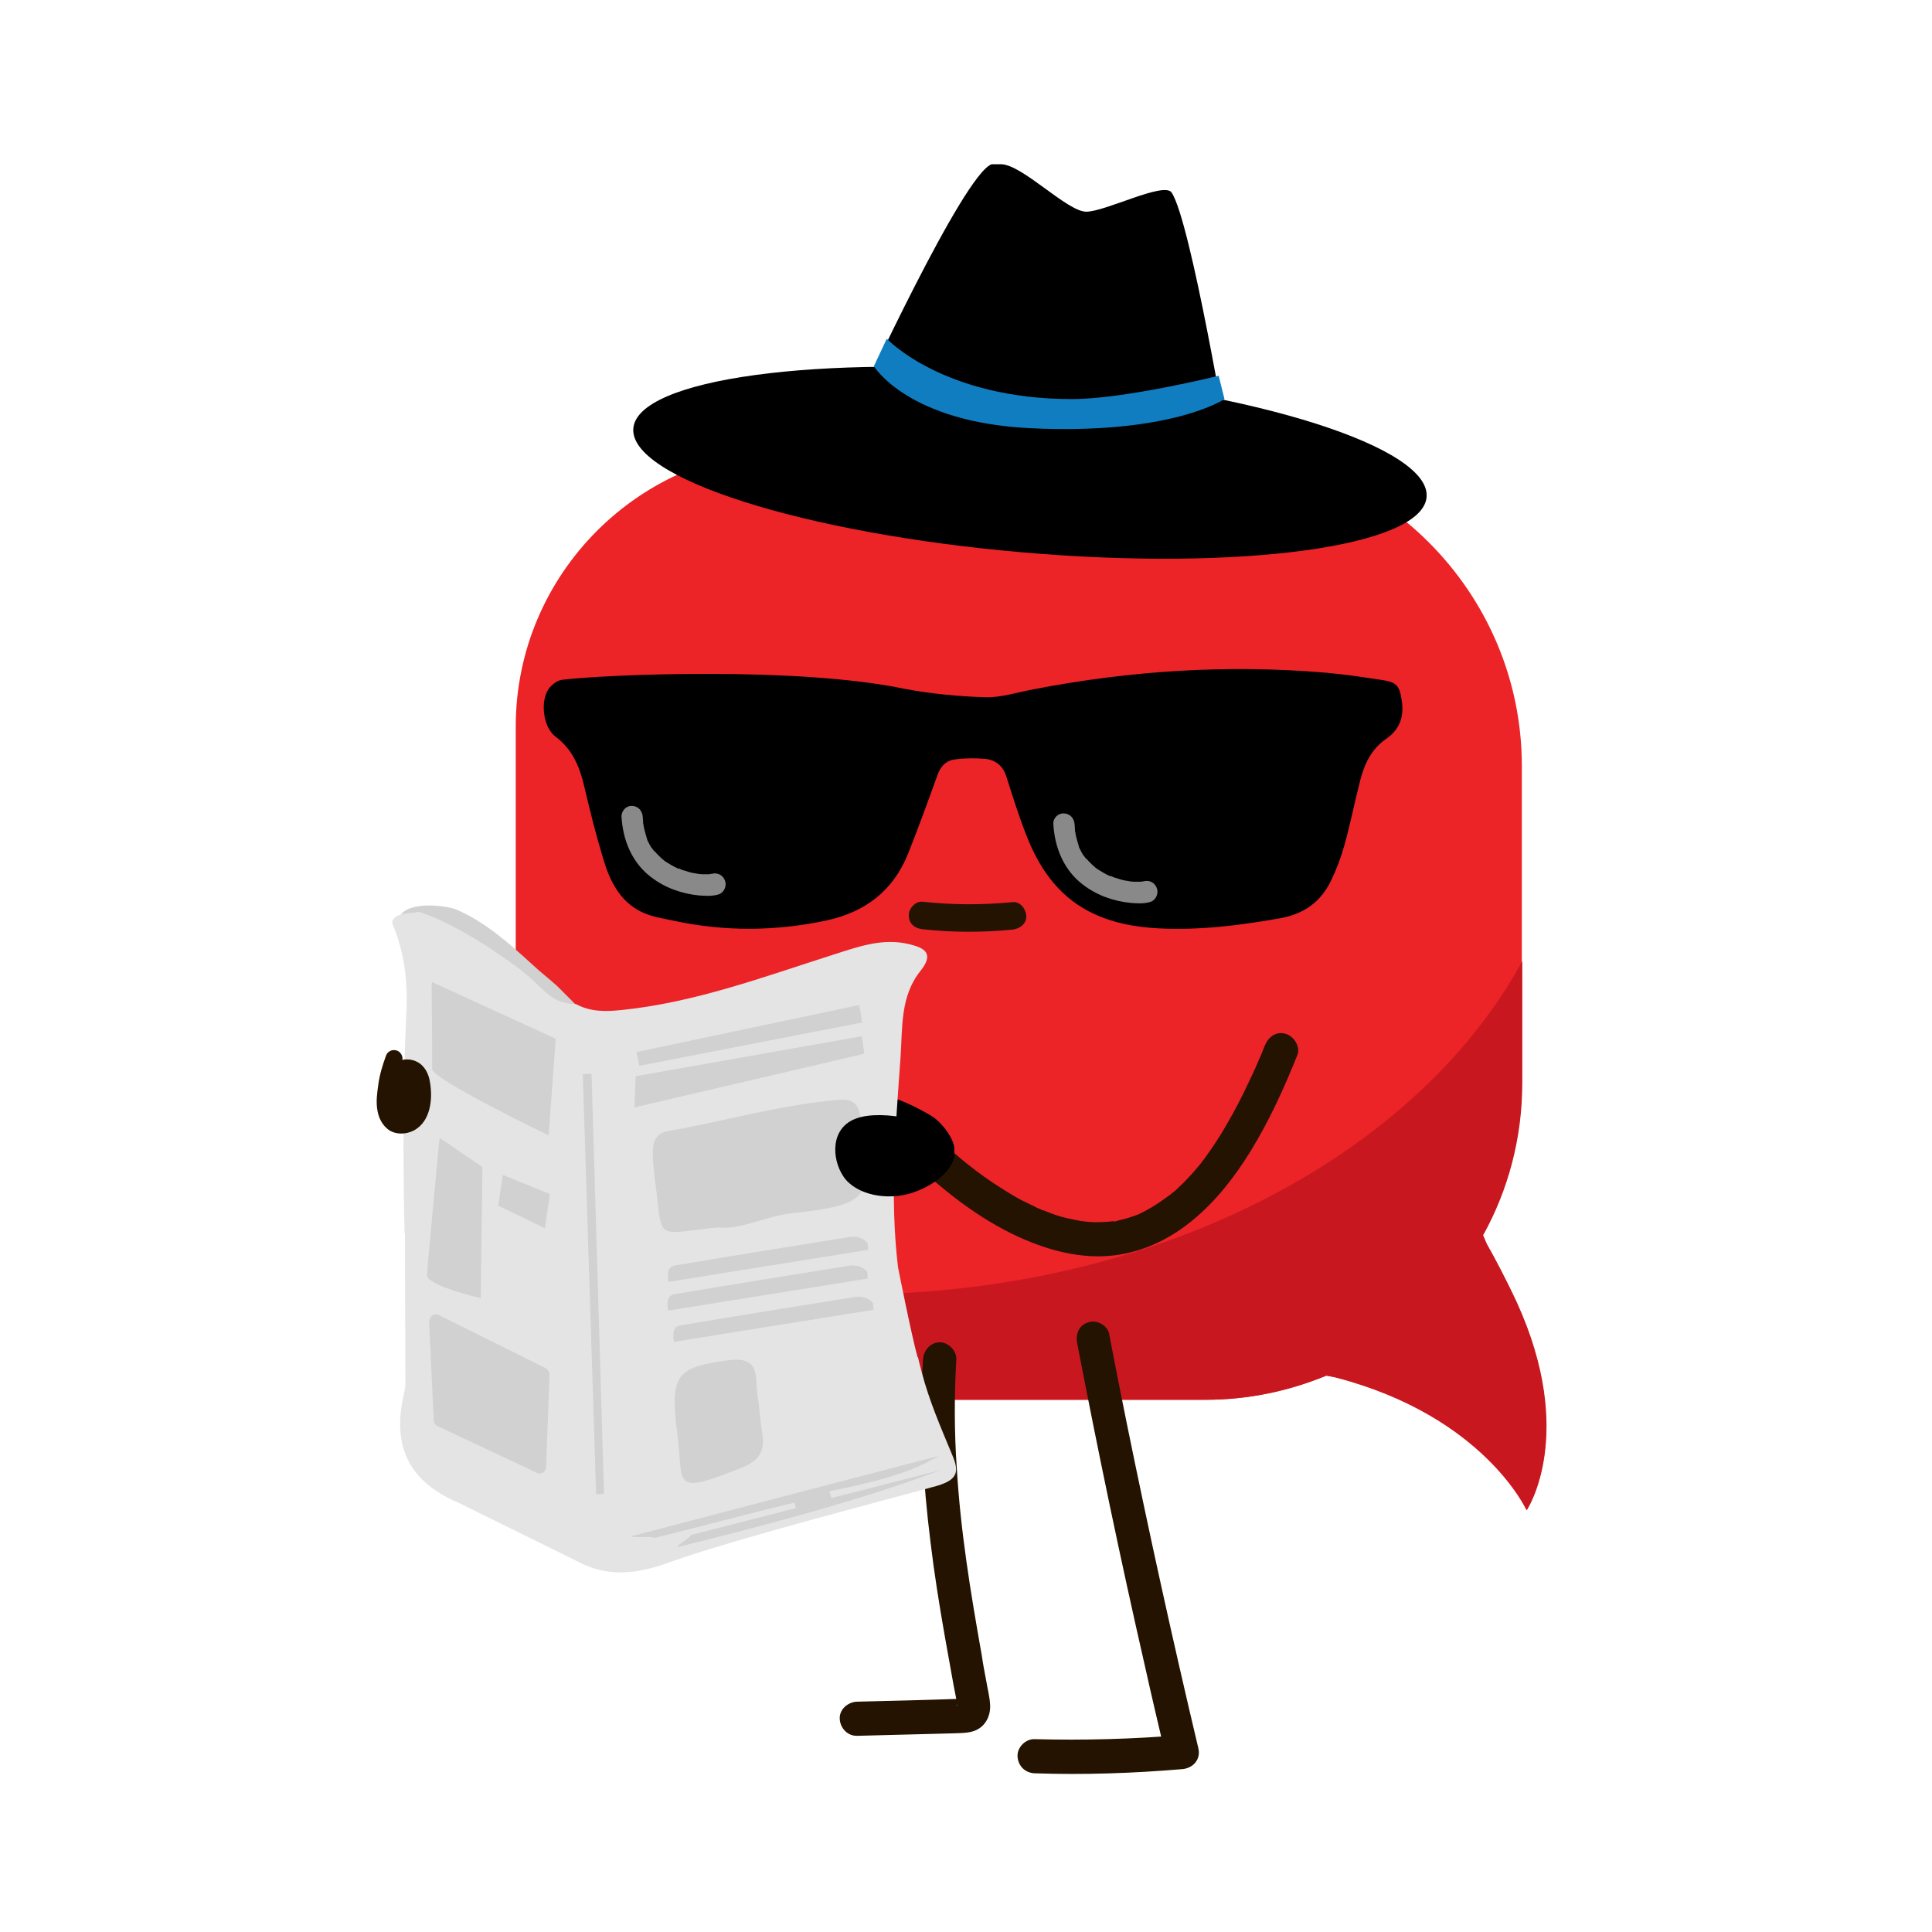 <svg width="175" height="175" viewBox="0 0 175 175" fill="none" xmlns="http://www.w3.org/2000/svg">
<path d="M137.357 117.964C136.339 115.776 135.433 114.003 134.641 112.645C134.528 112.381 134.415 112.117 134.302 111.853C136.565 107.78 137.848 103.065 137.848 98.085V69.38C137.848 53.614 124.947 40.713 109.18 40.713H71.8C57.994 40.713 46.716 51.992 46.716 65.797V90.956C46.716 110.684 62.86 126.791 82.55 126.791H109.18C113.065 126.791 116.724 125.998 120.119 124.603C120.572 124.678 120.911 124.754 121.062 124.791C134.415 128.299 138.262 136.786 138.262 136.786C138.262 136.786 142.827 129.997 137.357 117.964Z" fill="#EC2327"/>
<path d="M134.679 112.683C134.566 112.419 134.453 112.155 134.34 111.891C136.603 107.817 137.885 103.102 137.885 98.123V87.071C128.229 104.762 104.654 117.247 77.08 117.247C69.612 117.247 62.407 116.304 55.731 114.607C62.294 122.075 71.913 126.79 82.588 126.79H109.218C113.103 126.79 116.762 125.998 120.157 124.603C120.609 124.678 120.949 124.754 121.1 124.791C134.453 128.299 138.3 136.786 138.3 136.786C138.3 136.786 142.864 129.959 137.395 117.964C136.376 115.776 135.433 114.041 134.679 112.683Z" fill="#C91720"/>
<path d="M97.562 121.623C99.448 131.43 101.485 141.2 103.711 150.931C104.314 153.647 104.956 156.363 105.597 159.079C106.087 158.438 106.578 157.796 107.068 157.155C102.617 157.532 98.166 157.646 93.715 157.532C92.923 157.495 92.131 158.249 92.168 159.079C92.206 159.946 92.847 160.588 93.715 160.625C98.166 160.776 102.617 160.625 107.068 160.248C108.086 160.173 108.803 159.343 108.539 158.324C106.238 148.63 104.088 138.861 102.089 129.054C101.523 126.3 100.995 123.584 100.467 120.831C100.316 120.039 99.335 119.511 98.581 119.775C97.789 120.001 97.412 120.755 97.562 121.623Z" fill="#231300"/>
<path d="M83.606 123.132C83.266 128.677 83.606 134.221 84.285 139.691C84.624 142.52 85.077 145.349 85.567 148.14C85.794 149.46 86.058 150.818 86.284 152.138C86.397 152.817 86.548 153.459 86.661 154.138C86.661 154.251 86.699 154.364 86.737 154.439C86.699 154.062 86.699 154.553 86.699 154.59C86.586 154.251 87.038 154.024 87.227 153.874C87.416 153.874 87.416 153.874 87.227 153.874C87.189 153.874 87.152 153.874 87.076 153.874C83.945 153.987 80.777 154.062 77.608 154.138C76.816 154.175 76.024 154.817 76.062 155.684C76.1 156.514 76.741 157.231 77.608 157.231C80.55 157.155 83.493 157.08 86.397 157.004C87.152 156.967 87.944 157.004 88.585 156.627C89.377 156.174 89.754 155.269 89.679 154.364C89.641 153.685 89.453 152.968 89.339 152.289C89.188 151.497 89.038 150.705 88.924 149.913C87.906 144.18 87.001 138.71 86.661 132.901C86.435 129.657 86.435 126.376 86.624 123.132C86.661 122.34 85.869 121.547 85.077 121.585C84.285 121.623 83.681 122.264 83.606 123.132Z" fill="#231300"/>
<path d="M81.984 62.402C84.398 62.855 86.85 63.081 89.264 63.157C90.698 63.194 92.168 62.704 93.602 62.44C102.353 60.743 111.179 60.177 120.081 60.931C121.817 61.082 123.552 61.346 125.287 61.61C126.456 61.799 126.758 62.101 126.946 63.308C127.211 64.779 126.871 66.023 125.551 66.929C124.193 67.872 123.552 69.267 123.174 70.814C122.684 72.738 122.307 74.661 121.779 76.547C121.477 77.641 121.062 78.735 120.572 79.754C119.629 81.715 118.082 82.809 115.894 83.186C112.273 83.827 108.614 84.28 104.956 84.091C102.73 83.978 100.58 83.563 98.619 82.545C95.752 81.036 94.092 78.546 92.961 75.642C92.282 73.907 91.716 72.096 91.15 70.323C90.848 69.38 90.207 68.853 89.264 68.739C88.359 68.664 87.454 68.664 86.586 68.777C85.756 68.853 85.228 69.343 84.926 70.173C84.059 72.587 83.191 74.963 82.248 77.34C80.89 80.697 78.363 82.62 74.855 83.375C70.253 84.355 65.689 84.393 61.087 83.412C60.031 83.186 58.937 83.035 57.994 82.545C56.146 81.602 55.241 79.791 54.675 77.905C53.996 75.68 53.43 73.417 52.902 71.153C52.487 69.418 51.846 67.872 50.337 66.74C49.205 65.91 48.904 63.572 49.696 62.402C49.96 62.025 50.488 61.61 50.941 61.572C55.014 61.082 72.29 60.365 81.984 62.402Z" fill="black"/>
<path d="M56.297 73.945C56.41 76.095 57.24 78.132 58.975 79.452C60.257 80.433 61.766 80.961 63.35 81.112C63.878 81.149 64.482 81.187 65.01 81.036C65.538 80.923 65.84 80.319 65.689 79.829C65.538 79.301 65.01 78.999 64.482 79.15C64.331 79.188 64.18 79.15 64.52 79.15C64.444 79.15 64.331 79.15 64.256 79.188C64.029 79.188 63.803 79.188 63.577 79.188C63.463 79.188 63.313 79.15 63.199 79.15C62.973 79.112 63.275 79.15 63.237 79.15C63.162 79.15 63.086 79.112 63.011 79.112C62.709 79.075 62.407 78.999 62.105 78.886C61.955 78.848 61.804 78.811 61.653 78.735C61.577 78.697 61.502 78.66 61.427 78.66C61.313 78.622 61.615 78.735 61.464 78.697C61.427 78.66 61.351 78.66 61.313 78.622C60.974 78.471 60.672 78.282 60.37 78.094C60.295 78.056 60.219 77.981 60.144 77.943C59.993 77.83 60.295 78.056 60.106 77.905C59.956 77.792 59.805 77.641 59.654 77.49C59.541 77.377 59.39 77.226 59.276 77.075C59.201 76.962 59.39 77.226 59.276 77.113C59.239 77.075 59.239 77.038 59.201 77.038C59.126 76.924 59.05 76.811 58.975 76.736C58.862 76.547 58.748 76.321 58.635 76.095C58.635 76.095 58.56 75.944 58.635 76.057C58.673 76.17 58.598 75.981 58.598 75.944C58.56 75.831 58.522 75.718 58.484 75.567C58.409 75.303 58.334 75.038 58.296 74.775C58.296 74.699 58.258 74.661 58.258 74.586C58.258 74.473 58.258 74.699 58.258 74.51C58.258 74.322 58.22 74.171 58.22 73.982C58.183 73.454 57.805 73.002 57.24 73.002C56.787 72.964 56.297 73.379 56.297 73.945Z" fill="#898989"/>
<path d="M95.412 74.624C95.526 76.774 96.356 78.811 98.091 80.131C99.373 81.112 100.882 81.64 102.466 81.79C102.994 81.828 103.598 81.866 104.126 81.715C104.654 81.602 104.956 80.998 104.805 80.508C104.654 79.98 104.126 79.678 103.598 79.829C103.447 79.867 103.296 79.829 103.635 79.829C103.56 79.829 103.447 79.829 103.371 79.867C103.145 79.867 102.919 79.867 102.692 79.867C102.579 79.867 102.428 79.829 102.315 79.829C102.089 79.791 102.391 79.829 102.353 79.829C102.278 79.829 102.202 79.791 102.127 79.791C101.825 79.754 101.523 79.678 101.221 79.565C101.07 79.527 100.92 79.49 100.769 79.414C100.693 79.376 100.618 79.339 100.542 79.339C100.429 79.301 100.731 79.414 100.58 79.376C100.542 79.339 100.467 79.339 100.429 79.301C100.09 79.15 99.788 78.961 99.486 78.773C99.411 78.735 99.335 78.66 99.26 78.622C99.109 78.509 99.411 78.735 99.222 78.584C99.071 78.471 98.92 78.32 98.769 78.169C98.656 78.056 98.505 77.905 98.392 77.754C98.317 77.641 98.505 77.905 98.392 77.792C98.355 77.754 98.355 77.717 98.317 77.717C98.242 77.603 98.166 77.49 98.091 77.415C97.977 77.226 97.864 77 97.751 76.774C97.751 76.774 97.676 76.623 97.751 76.736C97.789 76.849 97.713 76.66 97.713 76.623C97.676 76.51 97.638 76.397 97.6 76.246C97.525 75.981 97.449 75.718 97.412 75.454C97.412 75.378 97.374 75.34 97.374 75.265C97.374 75.152 97.374 75.378 97.374 75.189C97.374 75.001 97.336 74.85 97.336 74.661C97.299 74.133 96.921 73.681 96.355 73.681C95.865 73.643 95.375 74.096 95.412 74.624Z" fill="#898989"/>
<path d="M83.568 84.167C86.284 84.469 89 84.469 91.716 84.204C92.357 84.129 92.998 83.677 92.961 82.96C92.923 82.319 92.395 81.64 91.716 81.715C89 81.979 86.284 81.979 83.568 81.677C82.927 81.602 82.286 82.319 82.323 82.922C82.323 83.677 82.852 84.091 83.568 84.167Z" fill="#231300"/>
<path d="M129.22 45.027C129.609 40.544 113.839 35.515 93.997 33.795C74.155 32.076 57.755 34.316 57.366 38.799C56.978 43.282 72.748 48.31 92.59 50.03C112.432 51.75 128.832 49.51 129.22 45.027Z" fill="black"/>
<path d="M89.83 14.875C87.265 15.743 77.797 36.338 77.797 36.338C77.797 36.338 81.23 44.07 88.962 44.07C96.695 44.07 111.293 40.638 111.293 40.638C111.293 40.638 107.86 20.043 106.125 17.44C105.446 16.422 100.127 19.175 98.392 19.175C96.657 19.175 92.583 14.875 90.66 14.875C89.83 14.875 89.83 14.875 89.83 14.875Z" fill="black"/>
<path d="M79.155 33.169C79.155 33.169 82.21 38.261 93.376 38.789C106.125 39.393 110.915 36.149 110.915 36.149L110.387 34.037C110.387 34.037 101.863 36.149 97.11 36.149C85.417 36.149 80.324 30.68 80.324 30.68L79.155 33.169Z" fill="#117DC1"/>
<path d="M114.574 94.691C114.461 94.993 114.31 95.332 114.197 95.634C114.159 95.709 114.121 95.898 114.235 95.558C114.197 95.634 114.159 95.709 114.121 95.785C114.046 95.973 113.971 96.124 113.895 96.313C113.631 96.954 113.329 97.558 113.028 98.199C112.462 99.406 111.858 100.575 111.179 101.744C110.538 102.876 109.821 103.97 109.067 104.988C108.992 105.101 108.69 105.403 108.992 105.101C108.878 105.215 108.803 105.366 108.69 105.479C108.501 105.705 108.275 105.969 108.086 106.195C107.671 106.648 107.256 107.101 106.804 107.516C106.615 107.704 106.427 107.893 106.2 108.044C106.087 108.157 105.974 108.232 105.861 108.308C105.823 108.345 105.785 108.383 105.71 108.421C105.484 108.609 106.012 108.195 105.71 108.421C105.257 108.76 104.805 109.062 104.314 109.364C104.05 109.515 103.824 109.628 103.56 109.779C103.447 109.817 103.371 109.892 103.258 109.93C103.107 110.005 103.032 110.118 103.334 109.892C103.258 109.93 103.183 109.967 103.107 110.005C102.579 110.194 102.051 110.382 101.523 110.495C101.334 110.533 100.882 110.722 100.693 110.646C100.806 110.684 101.033 110.609 100.844 110.609C100.769 110.609 100.655 110.646 100.58 110.646C100.429 110.646 100.278 110.684 100.127 110.684C99.524 110.722 98.883 110.722 98.279 110.646C98.128 110.646 97.675 110.495 98.128 110.646C98.015 110.609 97.864 110.609 97.751 110.571C97.374 110.495 97.034 110.42 96.657 110.345C95.978 110.194 95.337 109.967 94.696 109.703C94.582 109.666 94.469 109.628 94.356 109.59C94.054 109.477 94.62 109.703 94.281 109.552C94.092 109.477 93.903 109.402 93.715 109.288C93.3 109.1 92.885 108.874 92.47 108.685C91.565 108.195 90.697 107.629 89.83 107.063C87.868 105.743 86.133 104.234 84.285 102.499C83.681 101.933 82.663 101.858 82.097 102.499C81.531 103.102 81.456 104.083 82.097 104.687C85.153 107.591 88.51 110.345 92.357 112.08C95.035 113.287 98.015 114.079 100.995 113.702C106.502 112.985 110.463 108.836 113.254 104.309C114.951 101.556 116.309 98.576 117.516 95.558C117.818 94.804 117.177 93.823 116.422 93.635C115.593 93.408 114.914 93.899 114.574 94.691Z" fill="#231300"/>
<path d="M84.285 101.028C82.776 100.122 79.155 98.35 78.853 99.67C78.664 100.462 83.153 104.234 85.756 104.536C87.378 104.724 85.794 101.895 84.285 101.028Z" fill="black"/>
<path d="M53.166 92.013C50.224 91.937 48.866 89.221 46.64 87.939C43.132 85.977 40.794 82.733 36.267 82.922C37.022 81.64 40.341 81.979 41.359 82.394C43.962 83.526 46.074 85.412 48.187 87.335C48.903 88.014 49.695 88.618 50.45 89.297C51.355 90.202 52.26 91.107 53.166 92.013Z" fill="#D1D1D1"/>
<path d="M86.246 131.77C85.228 129.318 84.172 126.904 83.493 124.301C83.417 123.999 83.342 123.697 83.266 123.433C83.229 123.282 83.191 123.094 83.153 122.943C83.153 122.943 83.153 122.943 83.115 122.943C82.55 120.906 81.343 114.795 81.343 114.795C80.588 108.459 81.116 102.122 81.569 95.785C81.757 93.069 81.531 90.24 83.379 87.939C84.624 86.392 83.794 85.864 82.361 85.525C79.909 84.921 77.646 85.789 75.383 86.505C69.121 88.505 62.935 90.805 56.334 91.484C54.901 91.635 53.505 91.673 52.185 90.956C49.62 90.881 49.469 89.485 46.527 87.373C40.944 83.337 37.889 82.582 37.889 82.582C37.399 82.809 35.664 82.545 35.513 83.601C36.569 86.053 36.908 88.618 36.833 91.258C36.493 98.048 36.493 104.875 36.644 111.702H36.682L36.72 125.433C36.682 125.734 36.644 126.036 36.569 126.338C35.475 131.091 37.135 134.259 41.51 136.107C45.056 137.842 48.602 139.615 52.147 141.35C55.014 142.935 57.73 142.595 60.785 141.464C66.368 139.427 82.625 135.24 84.964 134.561C86.774 133.995 86.888 133.278 86.246 131.77Z" fill="#E4E4E4"/>
<path d="M85.001 131.883C82.097 133.656 78.589 134.335 75.119 135.089C75.194 135.278 75.232 135.504 75.307 135.692C78.589 134.863 81.908 133.995 85.19 133.165C77.948 135.919 68.933 138.257 61.351 140.143C61.276 139.955 62.633 139.238 62.558 139.05C65.727 138.22 68.933 137.428 72.101 136.598C72.064 136.447 71.988 136.258 71.95 136.107C67.084 137.277 64.142 138.107 59.276 139.314C59.239 139.125 57.239 139.314 57.164 139.163C66.481 136.711 75.76 134.297 85.001 131.883Z" fill="#D1D1D1"/>
<path d="M53.581 97.256C53.958 109.93 54.335 122.604 54.712 135.315C54.486 135.315 54.222 135.353 53.996 135.353C53.581 122.679 53.203 110.005 52.789 97.293C53.09 97.293 53.317 97.256 53.581 97.256Z" fill="#D1D1D1"/>
<path d="M39.096 89.297C39.096 89.297 39.171 95.86 39.134 96.803C39.096 97.746 49.695 102.838 49.695 102.838L50.337 94.087L39.134 88.957L39.096 89.297Z" fill="#D1D1D1"/>
<path d="M57.654 95.294L77.835 91.032L78.099 92.616L57.918 96.539L57.654 95.294Z" fill="#D1D1D1"/>
<path d="M57.579 97.482L57.466 100.311L78.287 95.445L78.061 93.861L57.579 97.482Z" fill="#D1D1D1"/>
<path d="M39.813 103.065L43.698 105.705L43.547 117.587C43.547 117.587 38.644 116.455 38.681 115.512C38.719 114.569 39.813 103.065 39.813 103.065Z" fill="#D1D1D1"/>
<path d="M45.546 106.422L49.809 108.157L49.356 111.25L45.131 109.213L45.546 106.422Z" fill="#D1D1D1"/>
<path d="M39.7 119.096L49.431 123.924C49.658 124.037 49.771 124.263 49.771 124.527L49.469 132.863C49.469 133.316 49.054 133.58 48.677 133.429L39.624 129.167C39.436 129.091 39.285 128.865 39.285 128.639L38.87 119.737C38.87 119.246 39.322 118.907 39.7 119.096Z" fill="#D1D1D1"/>
<path d="M65.085 111.174C59.163 111.778 60.069 112.532 59.352 107.063C59.239 106.195 59.126 105.29 59.126 104.422C59.126 103.479 59.389 102.65 60.483 102.461C65.613 101.556 70.668 100.085 75.873 99.632C77.156 99.519 77.722 99.821 77.948 101.216C79.23 108.534 78.891 109.1 71.762 109.892C69.31 110.156 67.047 111.438 65.085 111.174Z" fill="#D1D1D1"/>
<path d="M68.782 127.696C68.857 128.412 68.933 129.129 69.046 129.846C69.31 131.43 68.744 132.335 67.198 132.939C60.634 135.542 61.992 134.523 61.313 129.544C61.313 129.469 61.313 129.393 61.276 129.318C60.747 124.49 61.351 123.811 66.028 123.207C67.801 122.981 68.518 123.547 68.518 125.319C68.555 126.074 68.706 126.866 68.782 127.696Z" fill="#D1D1D1"/>
<path d="M78.627 113.211C72.591 114.192 66.556 115.135 60.559 116.116C60.333 114.795 60.823 114.682 61.238 114.607C66.405 113.739 71.573 112.909 76.741 112.08C77.382 111.966 78.023 111.966 78.589 112.608C78.627 112.834 78.627 113.023 78.627 113.211Z" fill="#D1D1D1"/>
<path d="M78.589 115.814C72.554 116.795 66.519 117.738 60.521 118.718C60.295 117.398 60.785 117.285 61.2 117.21C66.368 116.342 71.535 115.512 76.703 114.682C77.344 114.569 77.986 114.569 78.551 115.21C78.589 115.399 78.589 115.625 78.589 115.814Z" fill="#D1D1D1"/>
<path d="M79.117 118.643C73.082 119.624 67.046 120.567 61.049 121.547C60.823 120.227 61.313 120.114 61.728 120.039C66.896 119.171 72.063 118.341 77.231 117.511C77.872 117.398 78.513 117.398 79.079 118.039C79.079 118.266 79.117 118.454 79.117 118.643Z" fill="#D1D1D1"/>
<path d="M77.608 101.292C75.194 102.122 75.308 104.951 76.401 106.573C77.495 108.195 80.324 108.836 82.738 108.006C85.152 107.176 87.378 105.177 86.058 103.215C84.964 101.556 79.985 100.462 77.608 101.292Z" fill="black"/>
<path d="M37.097 98.425C37.172 98.01 37.323 97.708 37.663 97.52C37.323 97.444 36.946 97.331 36.607 97.256C36.908 97.821 37.135 98.425 37.172 99.028C37.21 99.368 37.172 99.707 37.135 99.972C37.135 100.047 37.097 100.122 37.097 100.198C37.097 100.236 37.022 100.386 37.059 100.311C37.059 100.311 36.946 100.5 36.984 100.424C36.984 100.462 36.833 100.537 36.871 100.537C36.908 100.5 37.022 100.462 36.871 100.537C36.984 100.5 36.908 100.537 36.833 100.537C36.758 100.537 36.908 100.575 36.795 100.537C36.569 100.424 36.908 100.613 36.72 100.5C36.682 100.5 36.682 100.462 36.644 100.462C36.682 100.5 36.682 100.5 36.644 100.462C36.607 100.424 36.531 100.386 36.493 100.311C36.569 100.386 36.418 100.198 36.418 100.198C36.418 100.16 36.38 100.16 36.38 100.122C36.418 100.16 36.418 100.16 36.38 100.122C36.192 99.519 36.569 98.802 36.833 98.274C36.38 98.274 35.928 98.274 35.475 98.274C35.815 98.84 35.89 99.519 35.588 100.085C36.003 100.047 36.418 99.972 36.833 99.934C36.456 99.557 36.192 99.142 36.079 98.614C36.003 98.199 36.154 97.972 36.38 97.708C36.418 97.671 36.531 97.595 36.418 97.671C36.456 97.633 36.493 97.633 36.531 97.595C36.569 97.557 36.607 97.557 36.644 97.52C36.531 97.557 36.644 97.52 36.644 97.52C36.644 97.52 36.871 97.482 36.758 97.482C36.644 97.52 36.871 97.482 36.871 97.482C36.908 97.482 37.022 97.52 36.871 97.482C36.908 97.482 37.097 97.557 36.946 97.482C37.097 97.557 37.172 97.633 37.248 97.784C37.248 97.821 37.323 97.972 37.286 97.859C37.323 97.897 37.323 97.972 37.323 98.01C37.361 98.161 37.399 98.274 37.399 98.425C37.399 98.312 37.399 98.463 37.399 98.463C37.399 98.5 37.399 98.576 37.399 98.614C37.399 98.764 37.399 98.915 37.399 99.066C37.399 99.33 37.399 99.632 37.361 99.858C37.323 100.122 37.248 100.386 37.097 100.613C36.984 100.764 36.833 100.914 36.682 100.99C36.569 101.065 36.607 101.028 36.456 101.103C36.418 101.103 36.343 101.141 36.305 101.141C36.418 101.141 36.305 101.141 36.267 101.141C36.23 101.141 36.154 101.141 36.116 101.103C36.192 101.141 36.003 101.028 36.003 101.028C35.89 100.952 36.003 101.065 35.965 100.99C35.928 100.952 35.89 100.914 35.852 100.877C35.89 100.914 35.89 100.99 35.852 100.877C35.852 100.839 35.739 100.613 35.777 100.726C35.739 100.613 35.701 100.5 35.664 100.349C35.664 100.311 35.626 100.236 35.626 100.198C35.664 100.349 35.626 100.122 35.626 100.085C35.513 98.727 35.928 97.331 36.418 96.086C36.569 95.709 36.267 95.219 35.89 95.143C35.437 95.03 35.06 95.294 34.947 95.671C34.645 96.501 34.381 97.369 34.268 98.236C34.155 99.028 34.042 99.821 34.193 100.613C34.306 101.292 34.645 101.933 35.211 102.348C35.89 102.8 36.795 102.763 37.512 102.386C39.021 101.556 39.209 99.519 38.945 98.01C38.832 97.256 38.455 96.501 37.738 96.162C37.059 95.822 36.23 95.935 35.588 96.35C34.872 96.841 34.419 97.633 34.457 98.538C34.494 99.519 34.985 100.386 35.664 101.065C36.003 101.405 36.644 101.367 36.908 100.914C37.437 99.858 37.437 98.576 36.795 97.52C36.493 97.067 35.739 96.992 35.437 97.52C34.947 98.463 34.457 99.594 34.872 100.65C35.249 101.593 36.267 102.31 37.286 102.008C38.38 101.707 38.681 100.462 38.719 99.443C38.757 98.387 38.455 97.331 37.927 96.426C37.738 96.086 37.21 95.935 36.871 96.162C36.23 96.577 35.739 97.218 35.588 98.01C35.513 98.425 35.701 98.84 36.116 98.953C36.531 99.066 37.022 98.84 37.097 98.425Z" fill="#231300"/>
</svg>
